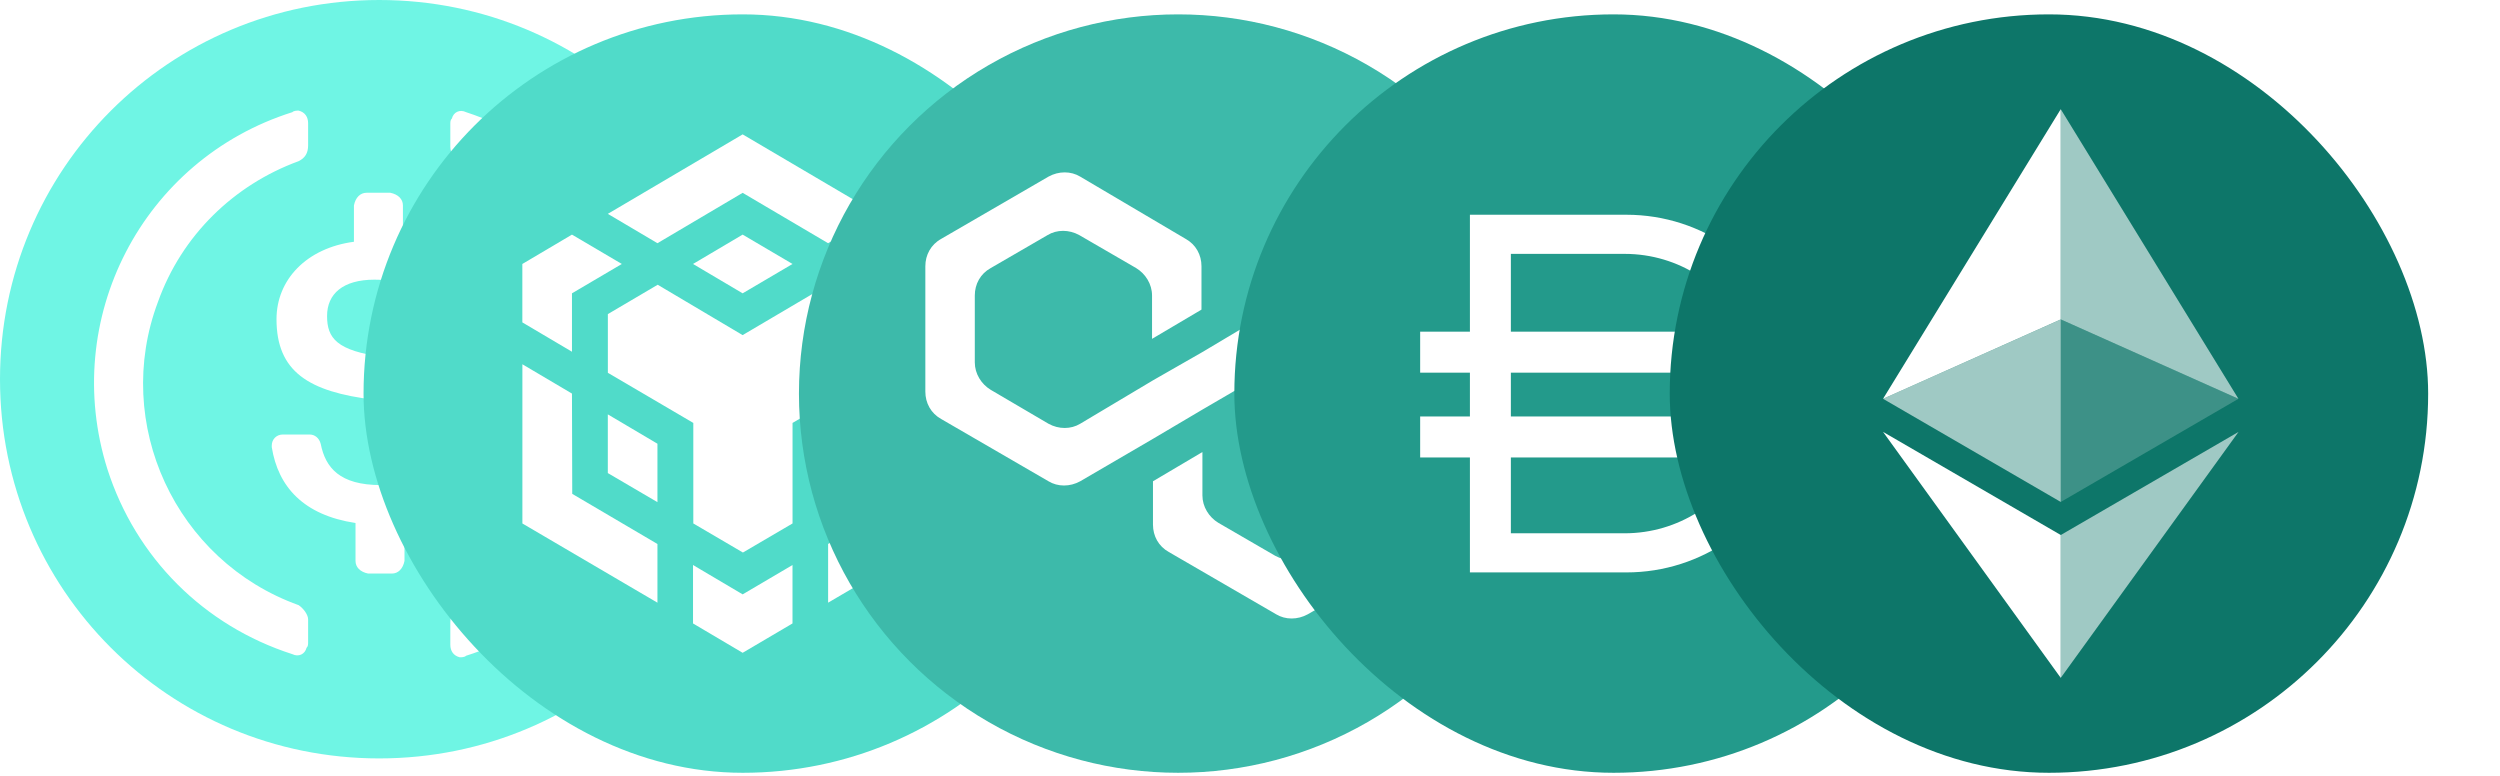 <svg width="174" height="54" viewBox="0 0 174 54" fill="none" xmlns="http://www.w3.org/2000/svg">
<g clip-path="url(#clip0_6254_2249)">
<path d="M26.393 52.786C41.02 52.786 52.786 41.02 52.786 26.393C52.786 11.767 41.02 0 26.393 0C11.767 0 0 11.767 0 26.393C0 41.02 11.767 52.786 26.393 52.786Z" fill="#6FF5E4"/>
<path d="M33.651 30.572C33.651 26.723 31.342 25.404 26.723 24.854C23.424 24.414 22.764 23.534 22.764 21.994C22.764 20.454 23.864 19.465 26.063 19.465C28.043 19.465 29.143 20.125 29.692 21.774C29.802 22.104 30.132 22.324 30.462 22.324H32.222C32.662 22.324 32.992 21.994 32.992 21.555V21.445C32.552 19.025 30.572 17.156 28.043 16.936V14.296C28.043 13.857 27.713 13.527 27.163 13.416H25.514C25.074 13.416 24.744 13.746 24.634 14.296V16.826C21.334 17.266 19.245 19.465 19.245 22.214C19.245 25.843 21.445 27.273 26.063 27.823C29.143 28.373 30.132 29.033 30.132 30.792C30.132 32.552 28.593 33.761 26.503 33.761C23.644 33.761 22.654 32.552 22.324 30.902C22.214 30.462 21.884 30.242 21.555 30.242H19.685C19.245 30.242 18.915 30.572 18.915 31.012V31.122C19.355 33.871 21.115 35.851 24.744 36.401V39.04C24.744 39.48 25.074 39.81 25.623 39.92H27.273C27.713 39.92 28.043 39.59 28.153 39.04V36.401C31.452 35.851 33.651 33.541 33.651 30.572Z" fill="white"/>
<path d="M20.785 42.119C12.207 39.04 7.808 29.473 10.997 21.005C12.647 16.386 16.276 12.867 20.785 11.217C21.225 10.997 21.445 10.668 21.445 10.117V8.578C21.445 8.138 21.225 7.808 20.785 7.698C20.675 7.698 20.455 7.698 20.345 7.808C9.898 11.107 4.179 22.215 7.478 32.662C9.458 38.82 14.187 43.549 20.345 45.529C20.785 45.748 21.225 45.529 21.335 45.089C21.445 44.979 21.445 44.869 21.445 44.649V43.109C21.445 42.779 21.115 42.339 20.785 42.119ZM32.442 7.808C32.002 7.588 31.562 7.808 31.452 8.248C31.342 8.358 31.342 8.468 31.342 8.688V10.227C31.342 10.668 31.672 11.107 32.002 11.327C40.58 14.406 44.979 23.974 41.789 32.442C40.14 37.061 36.511 40.58 32.002 42.229C31.562 42.449 31.342 42.779 31.342 43.329V44.869C31.342 45.309 31.562 45.639 32.002 45.748C32.112 45.748 32.332 45.748 32.442 45.639C42.889 42.339 48.608 31.232 45.309 20.785C43.329 14.516 38.49 9.788 32.442 7.808Z" fill="white"/>
</g>
<g filter="url(#filter0_d_6254_2249)">
<g clip-path="url(#clip1_6254_2249)">
<path d="M56.697 0C71.274 0 83.09 11.816 83.09 26.393C83.09 40.971 71.274 52.786 56.697 52.786C42.119 52.786 30.303 40.971 30.303 26.393C30.303 11.816 42.119 0 56.697 0Z" fill="#50DBC9"/>
<path d="M44.809 26.393L44.828 33.373L50.758 36.862V40.948L41.358 35.434V24.353L44.809 26.393ZM44.809 19.415V23.481L41.355 21.438V17.372L44.809 15.329L48.279 17.372L44.809 19.415ZM53.234 17.372L56.688 15.329L60.159 17.372L56.688 19.415L53.234 17.372Z" fill="white"/>
<path d="M47.304 31.926V27.84L50.758 29.883V33.95L47.304 31.926ZM53.234 38.325L56.688 40.368L60.158 38.325V42.392L56.688 44.435L53.234 42.392V38.325ZM65.111 17.372L68.565 15.329L72.035 17.372V21.438L68.565 23.481V19.415L65.111 17.372ZM68.565 33.373L68.584 26.393L72.037 24.351V35.432L62.637 40.946V36.86L68.565 33.373Z" fill="white"/>
<path d="M66.089 31.926L62.635 33.95V29.883L66.089 27.84V31.926Z" fill="white"/>
<path d="M66.088 20.861L66.108 24.947L60.161 28.436V35.432L56.707 37.456L53.254 35.432V28.436L47.307 24.947V20.861L50.775 18.818L56.686 22.324L62.633 18.818L66.103 20.861H66.088ZM47.304 13.884L56.688 8.352L66.088 13.884L62.635 15.927L56.688 12.421L50.758 15.927L47.304 13.884Z" fill="white"/>
</g>
</g>
<g filter="url(#filter1_d_6254_2249)">
<circle cx="87" cy="26.393" r="26.393" fill="#3DBAAA"/>
<path d="M95.96 20.483C95.311 20.089 94.467 20.089 93.753 20.483L88.688 23.503L85.247 25.472L80.183 28.492C79.533 28.886 78.689 28.886 77.975 28.492L73.95 26.129C73.3 25.735 72.846 25.013 72.846 24.225V19.564C72.846 18.776 73.235 18.054 73.95 17.66L77.91 15.363C78.559 14.969 79.403 14.969 80.118 15.363L84.078 17.66C84.728 18.054 85.182 18.776 85.182 19.564V22.584L88.623 20.549V17.529C88.623 16.741 88.234 16.019 87.519 15.625L80.183 11.293C79.533 10.899 78.689 10.899 77.975 11.293L70.508 15.625C69.794 16.019 69.404 16.741 69.404 17.529V26.26C69.404 27.048 69.794 27.77 70.508 28.164L77.975 32.496C78.624 32.89 79.468 32.89 80.183 32.496L85.247 29.542L88.688 27.507L93.753 24.553C94.402 24.159 95.246 24.159 95.96 24.553L99.921 26.851C100.57 27.245 101.025 27.967 101.025 28.755V33.415C101.025 34.203 100.635 34.925 99.921 35.319L95.96 37.682C95.311 38.076 94.467 38.076 93.753 37.682L89.792 35.385C89.143 34.991 88.688 34.269 88.688 33.481V30.461L85.247 32.496V35.516C85.247 36.304 85.636 37.026 86.351 37.42L93.817 41.753C94.467 42.146 95.311 42.146 96.025 41.753L103.492 37.42C104.141 37.026 104.596 36.304 104.596 35.516V26.785C104.596 25.997 104.206 25.275 103.492 24.881L95.96 20.483Z" fill="white"/>
</g>
<g filter="url(#filter2_d_6254_2249)">
<g clip-path="url(#clip2_6254_2249)">
<path d="M117.303 52.786C131.88 52.786 143.697 40.97 143.697 26.393C143.697 11.817 131.88 0 117.303 0C102.727 0 90.91 11.817 90.91 26.393C90.91 40.97 102.727 52.786 117.303 52.786Z" fill="#239A8B"/>
<path d="M133.002 22.086H129.867C128.114 17.335 123.553 13.946 118.19 13.946H107.306V22.086H103.843V24.936H107.306V27.988H103.843V30.838H107.306V38.84H118.19C123.5 38.84 128.03 35.515 129.814 30.838H133.002V27.988H130.532C130.595 27.47 130.637 26.932 130.637 26.393C130.637 25.897 130.606 25.412 130.553 24.936H133.013V22.086H133.002ZM110.156 16.67H118.074C121.864 16.67 125.126 18.887 126.657 22.086H110.156V16.67ZM118.074 36.117H110.156V30.838H126.594C125.042 33.963 121.811 36.117 118.074 36.117ZM127.586 26.182V26.615C127.586 27.08 127.554 27.544 127.491 27.988H110.156V24.936H127.502C127.554 25.348 127.586 25.76 127.586 26.182Z" fill="white"/>
</g>
</g>
<g filter="url(#filter3_d_6254_2249)">
<g clip-path="url(#clip3_6254_2249)">
<path d="M147.607 52.786C162.183 52.786 174 40.97 174 26.393C174 11.817 162.183 0 147.607 0C133.03 0 121.214 11.817 121.214 26.393C121.214 40.97 133.03 52.786 147.607 52.786Z" fill="#0D7669"/>
<path d="M148.428 6.598V21.23L160.795 26.756L148.428 6.598Z" fill="white" fill-opacity="0.602"/>
<path d="M148.428 6.598L136.06 26.756L148.428 21.23V6.598Z" fill="white"/>
<path d="M148.428 36.238V46.18L160.803 29.059L148.428 36.238Z" fill="white" fill-opacity="0.602"/>
<path d="M148.428 46.18V36.236L136.06 29.059L148.428 46.18Z" fill="white"/>
<path d="M148.428 33.936L160.795 26.756L148.428 21.233V33.936Z" fill="white" fill-opacity="0.2"/>
<path d="M136.06 26.756L148.428 33.936V21.233L136.06 26.756Z" fill="white" fill-opacity="0.602"/>
</g>
</g>
<defs>
<filter id="filter0_d_6254_2249" x="25.303" y="0" width="57.787" height="53.787" filterUnits="userSpaceOnUse" color-interpolation-filters="sRGB">
<feFlood flood-opacity="0" result="BackgroundImageFix"/>
<feColorMatrix in="SourceAlpha" type="matrix" values="0 0 0 0 0 0 0 0 0 0 0 0 0 0 0 0 0 0 127 0" result="hardAlpha"/>
<feOffset dx="-5" dy="1"/>
<feComposite in2="hardAlpha" operator="out"/>
<feColorMatrix type="matrix" values="0 0 0 0 0 0 0 0 0 0.221 0 0 0 0 0.194 0 0 0 0.5 0"/>
<feBlend mode="normal" in2="BackgroundImageFix" result="effect1_dropShadow_6254_2249"/>
<feBlend mode="normal" in="SourceGraphic" in2="effect1_dropShadow_6254_2249" result="shape"/>
</filter>
<filter id="filter1_d_6254_2249" x="55.607" y="0" width="57.787" height="53.787" filterUnits="userSpaceOnUse" color-interpolation-filters="sRGB">
<feFlood flood-opacity="0" result="BackgroundImageFix"/>
<feColorMatrix in="SourceAlpha" type="matrix" values="0 0 0 0 0 0 0 0 0 0 0 0 0 0 0 0 0 0 127 0" result="hardAlpha"/>
<feOffset dx="-5" dy="1"/>
<feComposite in2="hardAlpha" operator="out"/>
<feColorMatrix type="matrix" values="0 0 0 0 0 0 0 0 0 0.221 0 0 0 0 0.194 0 0 0 0.5 0"/>
<feBlend mode="normal" in2="BackgroundImageFix" result="effect1_dropShadow_6254_2249"/>
<feBlend mode="normal" in="SourceGraphic" in2="effect1_dropShadow_6254_2249" result="shape"/>
</filter>
<filter id="filter2_d_6254_2249" x="85.91" y="0" width="57.787" height="53.787" filterUnits="userSpaceOnUse" color-interpolation-filters="sRGB">
<feFlood flood-opacity="0" result="BackgroundImageFix"/>
<feColorMatrix in="SourceAlpha" type="matrix" values="0 0 0 0 0 0 0 0 0 0 0 0 0 0 0 0 0 0 127 0" result="hardAlpha"/>
<feOffset dx="-5" dy="1"/>
<feComposite in2="hardAlpha" operator="out"/>
<feColorMatrix type="matrix" values="0 0 0 0 0 0 0 0 0 0.221 0 0 0 0 0.194 0 0 0 0.5 0"/>
<feBlend mode="normal" in2="BackgroundImageFix" result="effect1_dropShadow_6254_2249"/>
<feBlend mode="normal" in="SourceGraphic" in2="effect1_dropShadow_6254_2249" result="shape"/>
</filter>
<filter id="filter3_d_6254_2249" x="116.214" y="0" width="57.787" height="53.787" filterUnits="userSpaceOnUse" color-interpolation-filters="sRGB">
<feFlood flood-opacity="0" result="BackgroundImageFix"/>
<feColorMatrix in="SourceAlpha" type="matrix" values="0 0 0 0 0 0 0 0 0 0 0 0 0 0 0 0 0 0 127 0" result="hardAlpha"/>
<feOffset dx="-5" dy="1"/>
<feComposite in2="hardAlpha" operator="out"/>
<feColorMatrix type="matrix" values="0 0 0 0 0 0 0 0 0 0.221 0 0 0 0 0.194 0 0 0 0.5 0"/>
<feBlend mode="normal" in2="BackgroundImageFix" result="effect1_dropShadow_6254_2249"/>
<feBlend mode="normal" in="SourceGraphic" in2="effect1_dropShadow_6254_2249" result="shape"/>
</filter>
<clipPath id="clip0_6254_2249">
<rect width="52.786" height="52.786" fill="white"/>
</clipPath>
<clipPath id="clip1_6254_2249">
<rect x="30.303" width="52.786" height="52.786" rx="26.393" fill="white"/>
</clipPath>
<clipPath id="clip2_6254_2249">
<rect x="90.91" width="52.786" height="52.786" rx="26.393" fill="white"/>
</clipPath>
<clipPath id="clip3_6254_2249">
<rect x="121.214" width="52.786" height="52.786" rx="26.393" fill="white"/>
</clipPath>
</defs>
</svg>
